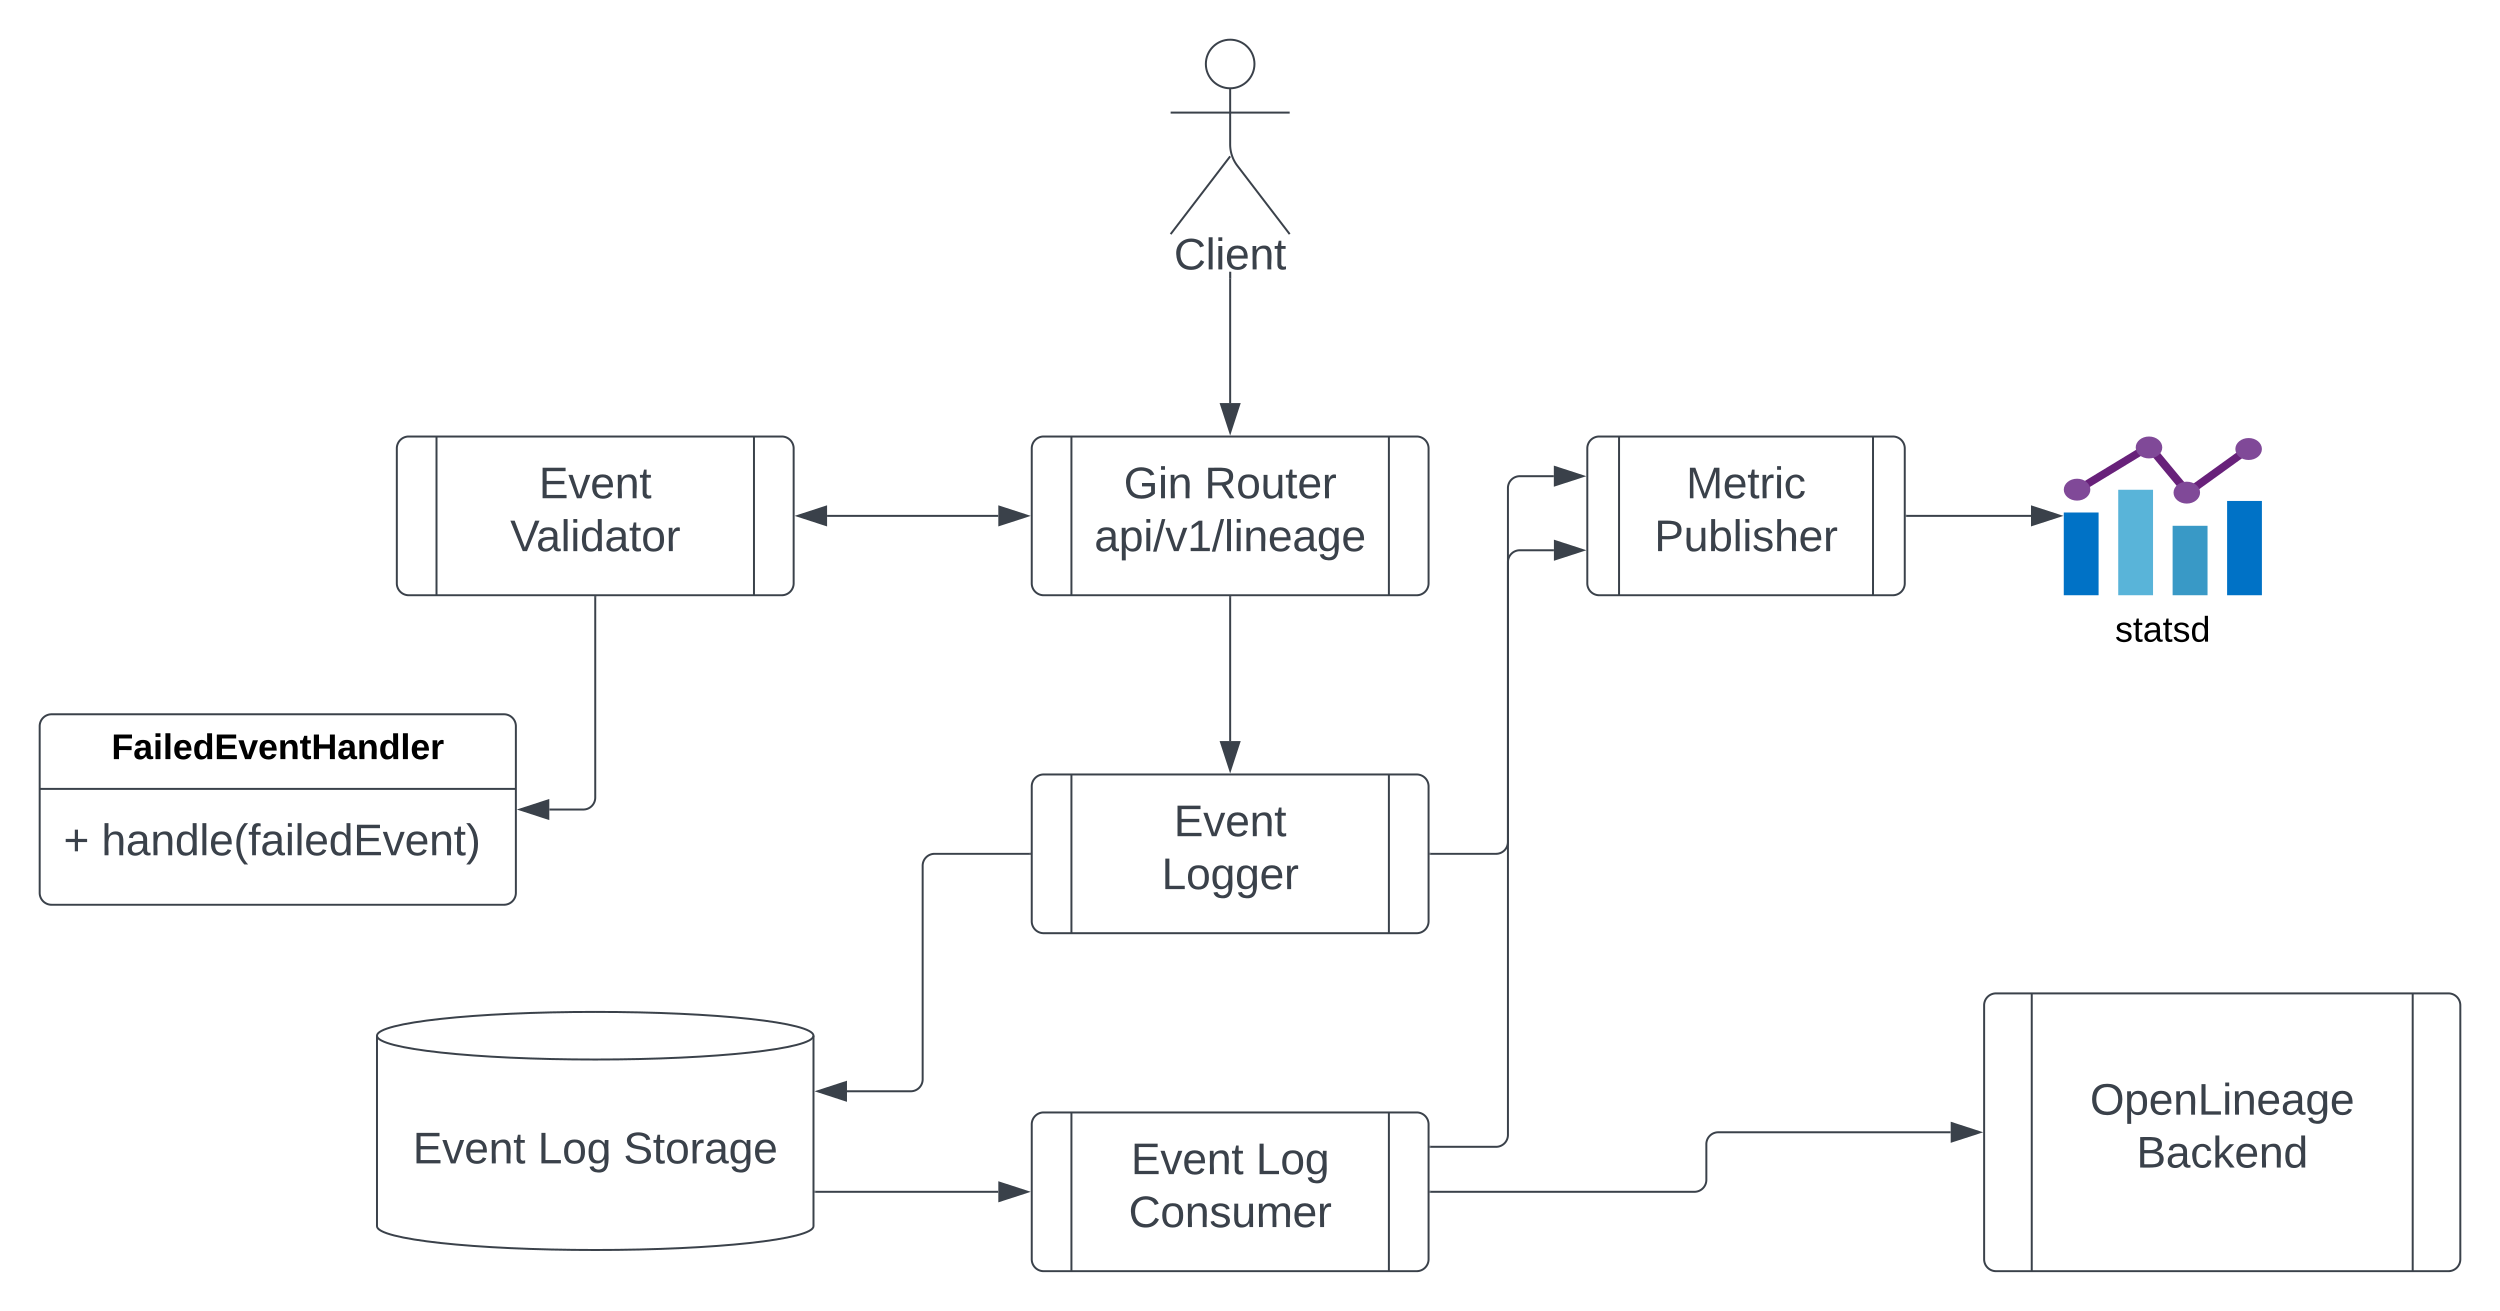 <svg xmlns="http://www.w3.org/2000/svg" xmlns:xlink="http://www.w3.org/1999/xlink" xmlns:lucid="lucid" width="1260" height="660.67"><g transform="translate(-120 -20)" lucid:page-tab-id="0_0"><path d="M0 0h1760v1360H0z" fill="#fff"/><path d="M640 246a6 6 0 0 1 6-6h188a6 6 0 0 1 6 6v68a6 6 0 0 1-6 6H646a6 6 0 0 1-6-6z" stroke="#3a414a" fill="#fff"/><path d="M660 240v80m160-80v80" stroke="#3a414a" fill="none"/><use xlink:href="#a" transform="matrix(1,0,0,1,670,245) translate(16.389 26.111)"/><use xlink:href="#b" transform="matrix(1,0,0,1,670,245) translate(57.068 26.111)"/><use xlink:href="#c" transform="matrix(1,0,0,1,670,245) translate(1.574 52.778)"/><path d="M320 246a6 6 0 0 1 6-6h188a6 6 0 0 1 6 6v68a6 6 0 0 1-6 6H326a6 6 0 0 1-6-6z" stroke="#3a414a" fill="#fff"/><path d="M340 240v80m160-80v80" stroke="#3a414a" fill="none"/><use xlink:href="#d" transform="matrix(1,0,0,1,350,245) translate(41.605 26.111)"/><use xlink:href="#e" transform="matrix(1,0,0,1,350,245) translate(27.099 52.778)"/><path d="M640 416.33a6 6 0 0 1 6-6h188a6 6 0 0 1 6 6v68a6 6 0 0 1-6 6H646a6 6 0 0 1-6-6z" stroke="#3a414a" fill="#fff"/><path d="M660 410.33v80m160-80v80" stroke="#3a414a" fill="none"/><use xlink:href="#d" transform="matrix(1,0,0,1,670,415.333) translate(41.605 26.111)"/><use xlink:href="#f" transform="matrix(1,0,0,1,670,415.333) translate(35.463 52.778)"/><path d="M640 586.67a6 6 0 0 1 6-6h188a6 6 0 0 1 6 6v68a6 6 0 0 1-6 6H646a6 6 0 0 1-6-6z" stroke="#3a414a" fill="#fff"/><path d="M660 580.67v80m160-80v80" stroke="#3a414a" fill="none"/><use xlink:href="#g" transform="matrix(1,0,0,1,670,585.667) translate(20 26.111)"/><use xlink:href="#h" transform="matrix(1,0,0,1,670,585.667) translate(82.963 26.111)"/><use xlink:href="#i" transform="matrix(1,0,0,1,670,585.667) translate(18.858 52.778)"/><path d="M530 638c0 6.63-49.25 12-110 12s-110-5.37-110-12v-96c0-6.63 49.25-12 110-12s110 5.37 110 12z" stroke="#3a414a" fill="#fff"/><path d="M530 542c0 6.63-49.25 12-110 12s-110-5.37-110-12" stroke="#3a414a" fill="none"/><use xlink:href="#g" transform="matrix(1,0,0,1,315,559) translate(13.056 47.34)"/><use xlink:href="#j" transform="matrix(1,0,0,1,315,559) translate(76.019 47.34)"/><use xlink:href="#k" transform="matrix(1,0,0,1,315,559) translate(119.228 47.34)"/><path d="M740 320.96v72.53" stroke="#3a414a" fill="none"/><path d="M740.5 320.98h-1v-.52h1z" stroke="#3a414a" stroke-width=".05" fill="#3a414a"/><path d="M740 408.25L735.36 394h9.28z" stroke="#3a414a" fill="#3a414a"/><path d="M752.25 52.25c0 6.77-5.48 12.25-12.25 12.25s-12.25-5.48-12.25-12.25S733.23 40 740 40s12.25 5.48 12.25 12.25z" stroke="#3a414a" fill="#fff"/><path d="M740 64.5v28.3a17.7 17.7 0 0 0 3.65 10.76L770 138m-30-39.2L710 138m0-61.25h60" stroke="#3a414a" fill="none"/><path d="M710 46a6 6 0 0 1 6-6h48a6 6 0 0 1 6 6v108a6 6 0 0 1-6 6h-48a6 6 0 0 1-6-6z" fill="none"/><use xlink:href="#l" transform="matrix(1,0,0,1,630,138) translate(81.698 17.778)"/><path d="M740 160.5v62.65" stroke="#3a414a" fill="none"/><path d="M740.5 160.5h-1V157h1z" stroke="#3a414a" stroke-width=".05" fill="#3a414a"/><path d="M740 237.92l-4.64-14.27h9.28z" stroke="#3a414a" fill="#3a414a"/><path d="M623.15 280h-86.3" stroke="#3a414a" fill="none"/><path d="M637.92 280l-14.27 4.64v-9.28zM522.08 280l14.27-4.64v9.28z" stroke="#3a414a" fill="#3a414a"/><path d="M1120 526.67a6 6 0 0 1 6-6h228a6 6 0 0 1 6 6v128a6 6 0 0 1-6 6h-228a6 6 0 0 1-6-6z" stroke="#3a414a" fill="#fff"/><path d="M1144 520.67v140m192-140v140" stroke="#3a414a" fill="none"/><use xlink:href="#m" transform="matrix(1,0,0,1,1155,525.667) translate(18.364 56.111)"/><use xlink:href="#n" transform="matrix(1,0,0,1,1155,525.667) translate(41.79 82.778)"/><path d="M920 246a6 6 0 0 1 6-6h148a6 6 0 0 1 6 6v68a6 6 0 0 1-6 6H926a6 6 0 0 1-6-6z" stroke="#3a414a" fill="#fff"/><path d="M936 240v80m128-80v80" stroke="#3a414a" fill="none"/><use xlink:href="#o" transform="matrix(1,0,0,1,945,245) translate(24.846 26.111)"/><use xlink:href="#p" transform="matrix(1,0,0,1,945,245) translate(8.796 52.778)"/><path d="M840.96 620.67H974a6 6 0 0 0 6-6v-18a6 6 0 0 1 6-6h117.15" stroke="#3a414a" fill="none"/><path d="M840.98 621.17h-.52v-1h.52z" stroke="#3a414a" stroke-width=".05" fill="#3a414a"/><path d="M1117.92 590.67l-14.27 4.63v-9.27z" stroke="#3a414a" fill="#3a414a"/><path d="M639.04 450.33h-48.02a6 6 0 0 0-6 6V564a6 6 0 0 1-6 6h-32.14" stroke="#3a414a" fill="none"/><path d="M639.54 450.83h-.52v-1h.52z" stroke="#3a414a" stroke-width=".05" fill="#3a414a"/><path d="M532.12 570l14.26-4.64v9.28z" stroke="#3a414a" fill="#3a414a"/><path d="M531 620.67h92.15" stroke="#3a414a" fill="none"/><path d="M531 621.17h-.5v-1h.5z" stroke="#3a414a" stroke-width=".05" fill="#3a414a"/><path d="M637.92 620.67l-14.27 4.63v-9.27z" stroke="#3a414a" fill="#3a414a"/><path d="M840.96 450.33H874a6 6 0 0 0 6-6V266a6 6 0 0 1 6-6h17.13" stroke="#3a414a" fill="none"/><path d="M840.98 450.83h-.52v-1h.52z" stroke="#3a414a" stroke-width=".05" fill="#3a414a"/><path d="M917.9 260l-14.27 4.63v-9.27z" stroke="#3a414a" fill="#3a414a"/><path d="M840.94 598H874a6 6 0 0 0 6-6V303.33a6 6 0 0 1 6-6h17.17" stroke="#3a414a" fill="none"/><path d="M840.95 598.5h-.5v-1h.5z" stroke="#3a414a" stroke-width=".05" fill="#3a414a"/><path d="M917.94 297.32l-14.27 4.63v-9.27z" stroke="#3a414a" fill="#3a414a"/><path d="M1160.15 278.3h17.54V320h-17.55v-41.7z" stroke="#000" stroke-opacity="0" fill="#0072c6"/><path d="M1187.6 266.84h17.53V320h-17.54v-53.16z" stroke="#000" stroke-opacity="0" fill="#59b4d9"/><path d="M1215 285h17.6v35H1215v-35z" stroke="#000" stroke-opacity="0" fill="#3999c6"/><path d="M1242.46 272.48H1260V320h-17.54v-47.52z" stroke="#000" stroke-opacity="0" fill="#0072c6"/><path d="M1222.2 271.03l-19.52-23.46-33.7 20.48-2.65-2.98 37.42-22.72 19.23 23.18 30.15-21.7 1.86 1.8-1.7 1.22 1.07.98-32.18 23.2z" stroke="#000" stroke-opacity="0" fill="#68217a"/><path d="M1173.53 266.78c0 3.05-3 5.53-6.7 5.53-3.68 0-6.68-2.47-6.68-5.52 0-3.05 3-5.52 6.7-5.52 3.68 0 6.68 2.47 6.68 5.52zM1209.78 245.53c0 3.05-3 5.52-6.7 5.52-3.68 0-6.68-2.47-6.68-5.52 0-3.05 3-5.53 6.7-5.53 3.68 0 6.68 2.48 6.68 5.53zM1228.83 268.28c0 3.05-3 5.53-6.7 5.53-3.68 0-6.67-2.47-6.67-5.52 0-3.05 3-5.52 6.68-5.52 3.7 0 6.7 2.47 6.7 5.52zM1260 246.3c0 3.05-3 5.53-6.7 5.53-3.68 0-6.68-2.48-6.68-5.53 0-3.05 3-5.53 6.7-5.53 3.68 0 6.68 2.48 6.68 5.53z" stroke="#000" stroke-opacity="0" fill="#804998"/><path d="M1160 240.02h100V320h-100v-79.98z" stroke="#000" stroke-opacity="0" stroke-width="0" fill-opacity="0"/><use xlink:href="#q" transform="matrix(1,0,0,1,1130,329) translate(56 14.4)"/><path d="M1080.96 280h62.66" stroke="#3a414a" fill="none"/><path d="M1080.98 280.5h-.52v-1h.52z" stroke="#3a414a" stroke-width=".05" fill="#3a414a"/><path d="M1158.38 280l-14.26 4.64v-9.28z" stroke="#3a414a" fill="#3a414a"/><path d="M140 386a6 6 0 0 1 6-6h228a6 6 0 0 1 6 6v84a6 6 0 0 1-6 6H146a6 6 0 0 1-6-6z" stroke="#3a414a" fill="#fff"/><path d="M140 417.6h240" stroke="#3a414a" fill="none"/><g><use xlink:href="#r" transform="matrix(1,0,0,1,148,388) translate(28.175 14.6)"/></g><g><use xlink:href="#s" transform="matrix(1,0,0,1,152,425.6) translate(0 25.444)"/><use xlink:href="#t" transform="matrix(1,0,0,1,152,425.6) translate(19.136 25.444)"/></g><path d="M420 320.96V422a6 6 0 0 1-6 6h-17.15" stroke="#3a414a" fill="none"/><path d="M420.5 320.98h-1v-.52h1z" stroke="#3a414a" stroke-width=".05" fill="#3a414a"/><path d="M382.08 428l14.27-4.64v9.28z" stroke="#3a414a" fill="#3a414a"/><defs><path fill="#3a414a" d="M143 4C61 4 22-44 18-125c-5-107 100-154 193-111 17 8 29 25 37 43l-32 9c-13-25-37-40-76-40-61 0-88 39-88 99 0 61 29 100 91 101 35 0 62-11 79-27v-45h-74v-28h105v86C228-13 192 4 143 4" id="u"/><path fill="#3a414a" d="M24-231v-30h32v30H24zM24 0v-190h32V0H24" id="v"/><path fill="#3a414a" d="M117-194c89-4 53 116 60 194h-32v-121c0-31-8-49-39-48C34-167 62-67 57 0H25l-1-190h30c1 10-1 24 2 32 11-22 29-35 61-36" id="w"/><g id="a"><use transform="matrix(0.062,0,0,0.062,0,0)" xlink:href="#u"/><use transform="matrix(0.062,0,0,0.062,17.284,0)" xlink:href="#v"/><use transform="matrix(0.062,0,0,0.062,22.16,0)" xlink:href="#w"/></g><path fill="#3a414a" d="M233-177c-1 41-23 64-60 70L243 0h-38l-65-103H63V0H30v-248c88 3 205-21 203 71zM63-129c60-2 137 13 137-47 0-61-80-42-137-45v92" id="x"/><path fill="#3a414a" d="M100-194c62-1 85 37 85 99 1 63-27 99-86 99S16-35 15-95c0-66 28-99 85-99zM99-20c44 1 53-31 53-75 0-43-8-75-51-75s-53 32-53 75 10 74 51 75" id="y"/><path fill="#3a414a" d="M84 4C-5 8 30-112 23-190h32v120c0 31 7 50 39 49 72-2 45-101 50-169h31l1 190h-30c-1-10 1-25-2-33-11 22-28 36-60 37" id="z"/><path fill="#3a414a" d="M59-47c-2 24 18 29 38 22v24C64 9 27 4 27-40v-127H5v-23h24l9-43h21v43h35v23H59v120" id="A"/><path fill="#3a414a" d="M100-194c63 0 86 42 84 106H49c0 40 14 67 53 68 26 1 43-12 49-29l28 8c-11 28-37 45-77 45C44 4 14-33 15-96c1-61 26-98 85-98zm52 81c6-60-76-77-97-28-3 7-6 17-6 28h103" id="B"/><path fill="#3a414a" d="M114-163C36-179 61-72 57 0H25l-1-190h30c1 12-1 29 2 39 6-27 23-49 58-41v29" id="C"/><g id="b"><use transform="matrix(0.062,0,0,0.062,0,0)" xlink:href="#x"/><use transform="matrix(0.062,0,0,0.062,15.988,0)" xlink:href="#y"/><use transform="matrix(0.062,0,0,0.062,28.333,0)" xlink:href="#z"/><use transform="matrix(0.062,0,0,0.062,40.679,0)" xlink:href="#A"/><use transform="matrix(0.062,0,0,0.062,46.852,0)" xlink:href="#B"/><use transform="matrix(0.062,0,0,0.062,59.198,0)" xlink:href="#C"/></g><path fill="#3a414a" d="M141-36C126-15 110 5 73 4 37 3 15-17 15-53c-1-64 63-63 125-63 3-35-9-54-41-54-24 1-41 7-42 31l-33-3c5-37 33-52 76-52 45 0 72 20 72 64v82c-1 20 7 32 28 27v20c-31 9-61-2-59-35zM48-53c0 20 12 33 32 33 41-3 63-29 60-74-43 2-92-5-92 41" id="D"/><path fill="#3a414a" d="M115-194c55 1 70 41 70 98S169 2 115 4C84 4 66-9 55-30l1 105H24l-1-265h31l2 30c10-21 28-34 59-34zm-8 174c40 0 45-34 45-75s-6-73-45-74c-42 0-51 32-51 76 0 43 10 73 51 73" id="E"/><path fill="#3a414a" d="M0 4l72-265h28L28 4H0" id="F"/><path fill="#3a414a" d="M108 0H70L1-190h34L89-25l56-165h34" id="G"/><path fill="#3a414a" d="M27 0v-27h64v-190l-56 39v-29l58-41h29v221h61V0H27" id="H"/><path fill="#3a414a" d="M24 0v-261h32V0H24" id="I"/><path fill="#3a414a" d="M177-190C167-65 218 103 67 71c-23-6-38-20-44-43l32-5c15 47 100 32 89-28v-30C133-14 115 1 83 1 29 1 15-40 15-95c0-56 16-97 71-98 29-1 48 16 59 35 1-10 0-23 2-32h30zM94-22c36 0 50-32 50-73 0-42-14-75-50-75-39 0-46 34-46 75s6 73 46 73" id="J"/><g id="c"><use transform="matrix(0.062,0,0,0.062,0,0)" xlink:href="#D"/><use transform="matrix(0.062,0,0,0.062,12.346,0)" xlink:href="#E"/><use transform="matrix(0.062,0,0,0.062,24.691,0)" xlink:href="#v"/><use transform="matrix(0.062,0,0,0.062,29.568,0)" xlink:href="#F"/><use transform="matrix(0.062,0,0,0.062,35.741,0)" xlink:href="#G"/><use transform="matrix(0.062,0,0,0.062,46.852,0)" xlink:href="#H"/><use transform="matrix(0.062,0,0,0.062,59.198,0)" xlink:href="#F"/><use transform="matrix(0.062,0,0,0.062,65.37,0)" xlink:href="#I"/><use transform="matrix(0.062,0,0,0.062,70.247,0)" xlink:href="#v"/><use transform="matrix(0.062,0,0,0.062,75.123,0)" xlink:href="#w"/><use transform="matrix(0.062,0,0,0.062,87.469,0)" xlink:href="#B"/><use transform="matrix(0.062,0,0,0.062,99.815,0)" xlink:href="#D"/><use transform="matrix(0.062,0,0,0.062,112.16,0)" xlink:href="#J"/><use transform="matrix(0.062,0,0,0.062,124.506,0)" xlink:href="#B"/></g><path fill="#3a414a" d="M30 0v-248h187v28H63v79h144v27H63v87h162V0H30" id="K"/><g id="d"><use transform="matrix(0.062,0,0,0.062,0,0)" xlink:href="#K"/><use transform="matrix(0.062,0,0,0.062,14.815,0)" xlink:href="#G"/><use transform="matrix(0.062,0,0,0.062,25.926,0)" xlink:href="#B"/><use transform="matrix(0.062,0,0,0.062,38.272,0)" xlink:href="#w"/><use transform="matrix(0.062,0,0,0.062,50.617,0)" xlink:href="#A"/></g><path fill="#3a414a" d="M137 0h-34L2-248h35l83 218 83-218h36" id="L"/><path fill="#3a414a" d="M85-194c31 0 48 13 60 33l-1-100h32l1 261h-30c-2-10 0-23-3-31C134-8 116 4 85 4 32 4 16-35 15-94c0-66 23-100 70-100zm9 24c-40 0-46 34-46 75 0 40 6 74 45 74 42 0 51-32 51-76 0-42-9-74-50-73" id="M"/><g id="e"><use transform="matrix(0.062,0,0,0.062,0,0)" xlink:href="#L"/><use transform="matrix(0.062,0,0,0.062,13.148,0)" xlink:href="#D"/><use transform="matrix(0.062,0,0,0.062,25.494,0)" xlink:href="#I"/><use transform="matrix(0.062,0,0,0.062,30.37,0)" xlink:href="#v"/><use transform="matrix(0.062,0,0,0.062,35.247,0)" xlink:href="#M"/><use transform="matrix(0.062,0,0,0.062,47.593,0)" xlink:href="#D"/><use transform="matrix(0.062,0,0,0.062,59.938,0)" xlink:href="#A"/><use transform="matrix(0.062,0,0,0.062,66.111,0)" xlink:href="#y"/><use transform="matrix(0.062,0,0,0.062,78.457,0)" xlink:href="#C"/></g><path fill="#3a414a" d="M30 0v-248h33v221h125V0H30" id="N"/><g id="f"><use transform="matrix(0.062,0,0,0.062,0,0)" xlink:href="#N"/><use transform="matrix(0.062,0,0,0.062,12.346,0)" xlink:href="#y"/><use transform="matrix(0.062,0,0,0.062,24.691,0)" xlink:href="#J"/><use transform="matrix(0.062,0,0,0.062,37.037,0)" xlink:href="#J"/><use transform="matrix(0.062,0,0,0.062,49.383,0)" xlink:href="#B"/><use transform="matrix(0.062,0,0,0.062,61.728,0)" xlink:href="#C"/></g><g id="g"><use transform="matrix(0.062,0,0,0.062,0,0)" xlink:href="#K"/><use transform="matrix(0.062,0,0,0.062,14.815,0)" xlink:href="#G"/><use transform="matrix(0.062,0,0,0.062,25.926,0)" xlink:href="#B"/><use transform="matrix(0.062,0,0,0.062,38.272,0)" xlink:href="#w"/><use transform="matrix(0.062,0,0,0.062,50.617,0)" xlink:href="#A"/></g><g id="h"><use transform="matrix(0.062,0,0,0.062,0,0)" xlink:href="#N"/><use transform="matrix(0.062,0,0,0.062,12.346,0)" xlink:href="#y"/><use transform="matrix(0.062,0,0,0.062,24.691,0)" xlink:href="#J"/></g><path fill="#3a414a" d="M212-179c-10-28-35-45-73-45-59 0-87 40-87 99 0 60 29 101 89 101 43 0 62-24 78-52l27 14C228-24 195 4 139 4 59 4 22-46 18-125c-6-104 99-153 187-111 19 9 31 26 39 46" id="O"/><path fill="#3a414a" d="M135-143c-3-34-86-38-87 0 15 53 115 12 119 90S17 21 10-45l28-5c4 36 97 45 98 0-10-56-113-15-118-90-4-57 82-63 122-42 12 7 21 19 24 35" id="P"/><path fill="#3a414a" d="M210-169c-67 3-38 105-44 169h-31v-121c0-29-5-50-35-48C34-165 62-65 56 0H25l-1-190h30c1 10-1 24 2 32 10-44 99-50 107 0 11-21 27-35 58-36 85-2 47 119 55 194h-31v-121c0-29-5-49-35-48" id="Q"/><g id="i"><use transform="matrix(0.062,0,0,0.062,0,0)" xlink:href="#O"/><use transform="matrix(0.062,0,0,0.062,15.988,0)" xlink:href="#y"/><use transform="matrix(0.062,0,0,0.062,28.333,0)" xlink:href="#w"/><use transform="matrix(0.062,0,0,0.062,40.679,0)" xlink:href="#P"/><use transform="matrix(0.062,0,0,0.062,51.79,0)" xlink:href="#z"/><use transform="matrix(0.062,0,0,0.062,64.136,0)" xlink:href="#Q"/><use transform="matrix(0.062,0,0,0.062,82.593,0)" xlink:href="#B"/><use transform="matrix(0.062,0,0,0.062,94.938,0)" xlink:href="#C"/></g><g id="j"><use transform="matrix(0.062,0,0,0.062,0,0)" xlink:href="#N"/><use transform="matrix(0.062,0,0,0.062,12.346,0)" xlink:href="#y"/><use transform="matrix(0.062,0,0,0.062,24.691,0)" xlink:href="#J"/></g><path fill="#3a414a" d="M185-189c-5-48-123-54-124 2 14 75 158 14 163 119 3 78-121 87-175 55-17-10-28-26-33-46l33-7c5 56 141 63 141-1 0-78-155-14-162-118-5-82 145-84 179-34 5 7 8 16 11 25" id="R"/><g id="k"><use transform="matrix(0.062,0,0,0.062,0,0)" xlink:href="#R"/><use transform="matrix(0.062,0,0,0.062,14.815,0)" xlink:href="#A"/><use transform="matrix(0.062,0,0,0.062,20.988,0)" xlink:href="#y"/><use transform="matrix(0.062,0,0,0.062,33.333,0)" xlink:href="#C"/><use transform="matrix(0.062,0,0,0.062,40.679,0)" xlink:href="#D"/><use transform="matrix(0.062,0,0,0.062,53.025,0)" xlink:href="#J"/><use transform="matrix(0.062,0,0,0.062,65.37,0)" xlink:href="#B"/></g><g id="l"><use transform="matrix(0.062,0,0,0.062,0,0)" xlink:href="#O"/><use transform="matrix(0.062,0,0,0.062,15.988,0)" xlink:href="#I"/><use transform="matrix(0.062,0,0,0.062,20.864,0)" xlink:href="#v"/><use transform="matrix(0.062,0,0,0.062,25.741,0)" xlink:href="#B"/><use transform="matrix(0.062,0,0,0.062,38.086,0)" xlink:href="#w"/><use transform="matrix(0.062,0,0,0.062,50.432,0)" xlink:href="#A"/></g><path fill="#3a414a" d="M140-251c81 0 123 46 123 126C263-46 219 4 140 4 59 4 17-45 17-125s42-126 123-126zm0 227c63 0 89-41 89-101s-29-99-89-99c-61 0-89 39-89 99S79-25 140-24" id="S"/><g id="m"><use transform="matrix(0.062,0,0,0.062,0,0)" xlink:href="#S"/><use transform="matrix(0.062,0,0,0.062,17.284,0)" xlink:href="#E"/><use transform="matrix(0.062,0,0,0.062,29.63,0)" xlink:href="#B"/><use transform="matrix(0.062,0,0,0.062,41.975,0)" xlink:href="#w"/><use transform="matrix(0.062,0,0,0.062,54.321,0)" xlink:href="#N"/><use transform="matrix(0.062,0,0,0.062,66.667,0)" xlink:href="#v"/><use transform="matrix(0.062,0,0,0.062,71.543,0)" xlink:href="#w"/><use transform="matrix(0.062,0,0,0.062,83.889,0)" xlink:href="#B"/><use transform="matrix(0.062,0,0,0.062,96.235,0)" xlink:href="#D"/><use transform="matrix(0.062,0,0,0.062,108.58,0)" xlink:href="#J"/><use transform="matrix(0.062,0,0,0.062,120.926,0)" xlink:href="#B"/></g><path fill="#3a414a" d="M160-131c35 5 61 23 61 61C221 17 115-2 30 0v-248c76 3 177-17 177 60 0 33-19 50-47 57zm-97-11c50-1 110 9 110-42 0-47-63-36-110-37v79zm0 115c55-2 124 14 124-45 0-56-70-42-124-44v89" id="T"/><path fill="#3a414a" d="M96-169c-40 0-48 33-48 73s9 75 48 75c24 0 41-14 43-38l32 2c-6 37-31 61-74 61-59 0-76-41-82-99-10-93 101-131 147-64 4 7 5 14 7 22l-32 3c-4-21-16-35-41-35" id="U"/><path fill="#3a414a" d="M143 0L79-87 56-68V0H24v-261h32v163l83-92h37l-77 82L181 0h-38" id="V"/><g id="n"><use transform="matrix(0.062,0,0,0.062,0,0)" xlink:href="#T"/><use transform="matrix(0.062,0,0,0.062,14.815,0)" xlink:href="#D"/><use transform="matrix(0.062,0,0,0.062,27.16,0)" xlink:href="#U"/><use transform="matrix(0.062,0,0,0.062,38.272,0)" xlink:href="#V"/><use transform="matrix(0.062,0,0,0.062,49.383,0)" xlink:href="#B"/><use transform="matrix(0.062,0,0,0.062,61.728,0)" xlink:href="#w"/><use transform="matrix(0.062,0,0,0.062,74.074,0)" xlink:href="#M"/></g><path fill="#3a414a" d="M240 0l2-218c-23 76-54 145-80 218h-23L58-218 59 0H30v-248h44l77 211c21-75 51-140 76-211h43V0h-30" id="W"/><g id="o"><use transform="matrix(0.062,0,0,0.062,0,0)" xlink:href="#W"/><use transform="matrix(0.062,0,0,0.062,18.457,0)" xlink:href="#B"/><use transform="matrix(0.062,0,0,0.062,30.802,0)" xlink:href="#A"/><use transform="matrix(0.062,0,0,0.062,36.975,0)" xlink:href="#C"/><use transform="matrix(0.062,0,0,0.062,44.321,0)" xlink:href="#v"/><use transform="matrix(0.062,0,0,0.062,49.198,0)" xlink:href="#U"/></g><path fill="#3a414a" d="M30-248c87 1 191-15 191 75 0 78-77 80-158 76V0H30v-248zm33 125c57 0 124 11 124-50 0-59-68-47-124-48v98" id="X"/><path fill="#3a414a" d="M115-194c53 0 69 39 70 98 0 66-23 100-70 100C84 3 66-7 56-30L54 0H23l1-261h32v101c10-23 28-34 59-34zm-8 174c40 0 45-34 45-75 0-40-5-75-45-74-42 0-51 32-51 76 0 43 10 73 51 73" id="Y"/><path fill="#3a414a" d="M106-169C34-169 62-67 57 0H25v-261h32l-1 103c12-21 28-36 61-36 89 0 53 116 60 194h-32v-121c2-32-8-49-39-48" id="Z"/><g id="p"><use transform="matrix(0.062,0,0,0.062,0,0)" xlink:href="#X"/><use transform="matrix(0.062,0,0,0.062,14.815,0)" xlink:href="#z"/><use transform="matrix(0.062,0,0,0.062,27.16,0)" xlink:href="#Y"/><use transform="matrix(0.062,0,0,0.062,39.506,0)" xlink:href="#I"/><use transform="matrix(0.062,0,0,0.062,44.383,0)" xlink:href="#v"/><use transform="matrix(0.062,0,0,0.062,49.259,0)" xlink:href="#P"/><use transform="matrix(0.062,0,0,0.062,60.37,0)" xlink:href="#Z"/><use transform="matrix(0.062,0,0,0.062,72.716,0)" xlink:href="#B"/><use transform="matrix(0.062,0,0,0.062,85.062,0)" xlink:href="#C"/></g><path d="M135-143c-3-34-86-38-87 0 15 53 115 12 119 90S17 21 10-45l28-5c4 36 97 45 98 0-10-56-113-15-118-90-4-57 82-63 122-42 12 7 21 19 24 35" id="aa"/><path d="M59-47c-2 24 18 29 38 22v24C64 9 27 4 27-40v-127H5v-23h24l9-43h21v43h35v23H59v120" id="ab"/><path d="M141-36C126-15 110 5 73 4 37 3 15-17 15-53c-1-64 63-63 125-63 3-35-9-54-41-54-24 1-41 7-42 31l-33-3c5-37 33-52 76-52 45 0 72 20 72 64v82c-1 20 7 32 28 27v20c-31 9-61-2-59-35zM48-53c0 20 12 33 32 33 41-3 63-29 60-74-43 2-92-5-92 41" id="ac"/><path d="M85-194c31 0 48 13 60 33l-1-100h32l1 261h-30c-2-10 0-23-3-31C134-8 116 4 85 4 32 4 16-35 15-94c0-66 23-100 70-100zm9 24c-40 0-46 34-46 75 0 40 6 74 45 74 42 0 51-32 51-76 0-42-9-74-50-73" id="ad"/><g id="q"><use transform="matrix(0.05,0,0,0.05,0,0)" xlink:href="#aa"/><use transform="matrix(0.05,0,0,0.05,9,0)" xlink:href="#ab"/><use transform="matrix(0.05,0,0,0.05,14,0)" xlink:href="#ac"/><use transform="matrix(0.05,0,0,0.05,24,0)" xlink:href="#ab"/><use transform="matrix(0.05,0,0,0.05,29,0)" xlink:href="#aa"/><use transform="matrix(0.05,0,0,0.05,38,0)" xlink:href="#ad"/></g><path d="M76-208v77h127v40H76V0H24v-248h183v40H76" id="ae"/><path d="M133-34C117-15 103 5 69 4 32 3 11-16 11-54c-1-60 55-63 116-61 1-26-3-47-28-47-18 1-26 9-28 27l-52-2c7-38 36-58 82-57s74 22 75 68l1 82c-1 14 12 18 25 15v27c-30 8-71 5-69-32zm-48 3c29 0 43-24 42-57-32 0-66-3-65 30 0 17 8 27 23 27" id="af"/><path d="M25-224v-37h50v37H25zM25 0v-190h50V0H25" id="ag"/><path d="M25 0v-261h50V0H25" id="ah"/><path d="M185-48c-13 30-37 53-82 52C43 2 14-33 14-96s30-98 90-98c62 0 83 45 84 108H66c0 31 8 55 39 56 18 0 30-7 34-22zm-45-69c5-46-57-63-70-21-2 6-4 13-4 21h74" id="ai"/><path d="M88-194c31-1 46 15 58 34l-1-101h50l1 261h-48c-2-10 0-23-3-31C134-8 116 4 84 4 32 4 16-41 15-95c0-56 19-97 73-99zm17 164c33 0 40-30 41-66 1-37-9-64-41-64s-38 30-39 65c0 43 13 65 39 65" id="aj"/><path d="M24 0v-248h195v40H76v63h132v40H76v65h150V0H24" id="ak"/><path d="M128 0H69L1-190h53L99-40l48-150h52" id="al"/><path d="M135-194c87-1 58 113 63 194h-50c-7-57 23-157-34-157-59 0-34 97-39 157H25l-1-190h47c2 12-1 28 3 38 12-26 28-41 61-42" id="am"/><path d="M115-3C79 11 28 4 28-45v-112H4v-33h27l15-45h31v45h36v33H77v99c-1 23 16 31 38 25v30" id="an"/><path d="M186 0v-106H76V0H24v-248h52v99h110v-99h50V0h-50" id="ao"/><path d="M135-150c-39-12-60 13-60 57V0H25l-1-190h47c2 13-1 29 3 40 6-28 27-53 61-41v41" id="ap"/><g id="r"><use transform="matrix(0.05,0,0,0.05,0,0)" xlink:href="#ae"/><use transform="matrix(0.05,0,0,0.05,10.95,0)" xlink:href="#af"/><use transform="matrix(0.05,0,0,0.05,20.95,0)" xlink:href="#ag"/><use transform="matrix(0.05,0,0,0.05,25.95,0)" xlink:href="#ah"/><use transform="matrix(0.05,0,0,0.05,30.95,0)" xlink:href="#ai"/><use transform="matrix(0.05,0,0,0.05,40.95,0)" xlink:href="#aj"/><use transform="matrix(0.05,0,0,0.05,51.9,0)" xlink:href="#ak"/><use transform="matrix(0.05,0,0,0.05,63.9,0)" xlink:href="#al"/><use transform="matrix(0.05,0,0,0.05,73.9,0)" xlink:href="#ai"/><use transform="matrix(0.05,0,0,0.05,83.9,0)" xlink:href="#am"/><use transform="matrix(0.05,0,0,0.05,94.85,0)" xlink:href="#an"/><use transform="matrix(0.05,0,0,0.05,100.8,0)" xlink:href="#ao"/><use transform="matrix(0.05,0,0,0.05,113.75,0)" xlink:href="#af"/><use transform="matrix(0.05,0,0,0.05,123.75,0)" xlink:href="#am"/><use transform="matrix(0.05,0,0,0.05,134.7,0)" xlink:href="#aj"/><use transform="matrix(0.05,0,0,0.05,145.65,0)" xlink:href="#ah"/><use transform="matrix(0.05,0,0,0.05,150.65,0)" xlink:href="#ai"/><use transform="matrix(0.05,0,0,0.05,160.65,0)" xlink:href="#ap"/></g><path fill="#3a414a" d="M118-107v75H92v-75H18v-26h74v-75h26v75h74v26h-74" id="aq"/><use transform="matrix(0.062,0,0,0.062,0,0)" xlink:href="#aq" id="s"/><path fill="#3a414a" d="M87 75C49 33 22-17 22-94c0-76 28-126 65-167h31c-38 41-64 92-64 168S80 34 118 75H87" id="ar"/><path fill="#3a414a" d="M101-234c-31-9-42 10-38 44h38v23H63V0H32v-167H5v-23h27c-7-52 17-82 69-68v24" id="as"/><path fill="#3a414a" d="M33-261c38 41 65 92 65 168S71 34 33 75H2C39 34 66-17 66-93S39-220 2-261h31" id="at"/><g id="t"><use transform="matrix(0.062,0,0,0.062,0,0)" xlink:href="#Z"/><use transform="matrix(0.062,0,0,0.062,12.346,0)" xlink:href="#D"/><use transform="matrix(0.062,0,0,0.062,24.691,0)" xlink:href="#w"/><use transform="matrix(0.062,0,0,0.062,37.037,0)" xlink:href="#M"/><use transform="matrix(0.062,0,0,0.062,49.383,0)" xlink:href="#I"/><use transform="matrix(0.062,0,0,0.062,54.259,0)" xlink:href="#B"/><use transform="matrix(0.062,0,0,0.062,66.605,0)" xlink:href="#ar"/><use transform="matrix(0.062,0,0,0.062,73.951,0)" xlink:href="#as"/><use transform="matrix(0.062,0,0,0.062,80.123,0)" xlink:href="#D"/><use transform="matrix(0.062,0,0,0.062,92.469,0)" xlink:href="#v"/><use transform="matrix(0.062,0,0,0.062,97.346,0)" xlink:href="#I"/><use transform="matrix(0.062,0,0,0.062,102.222,0)" xlink:href="#B"/><use transform="matrix(0.062,0,0,0.062,114.568,0)" xlink:href="#M"/><use transform="matrix(0.062,0,0,0.062,126.914,0)" xlink:href="#K"/><use transform="matrix(0.062,0,0,0.062,141.728,0)" xlink:href="#G"/><use transform="matrix(0.062,0,0,0.062,152.84,0)" xlink:href="#B"/><use transform="matrix(0.062,0,0,0.062,165.185,0)" xlink:href="#w"/><use transform="matrix(0.062,0,0,0.062,177.531,0)" xlink:href="#A"/><use transform="matrix(0.062,0,0,0.062,183.704,0)" xlink:href="#at"/></g></defs></g></svg>